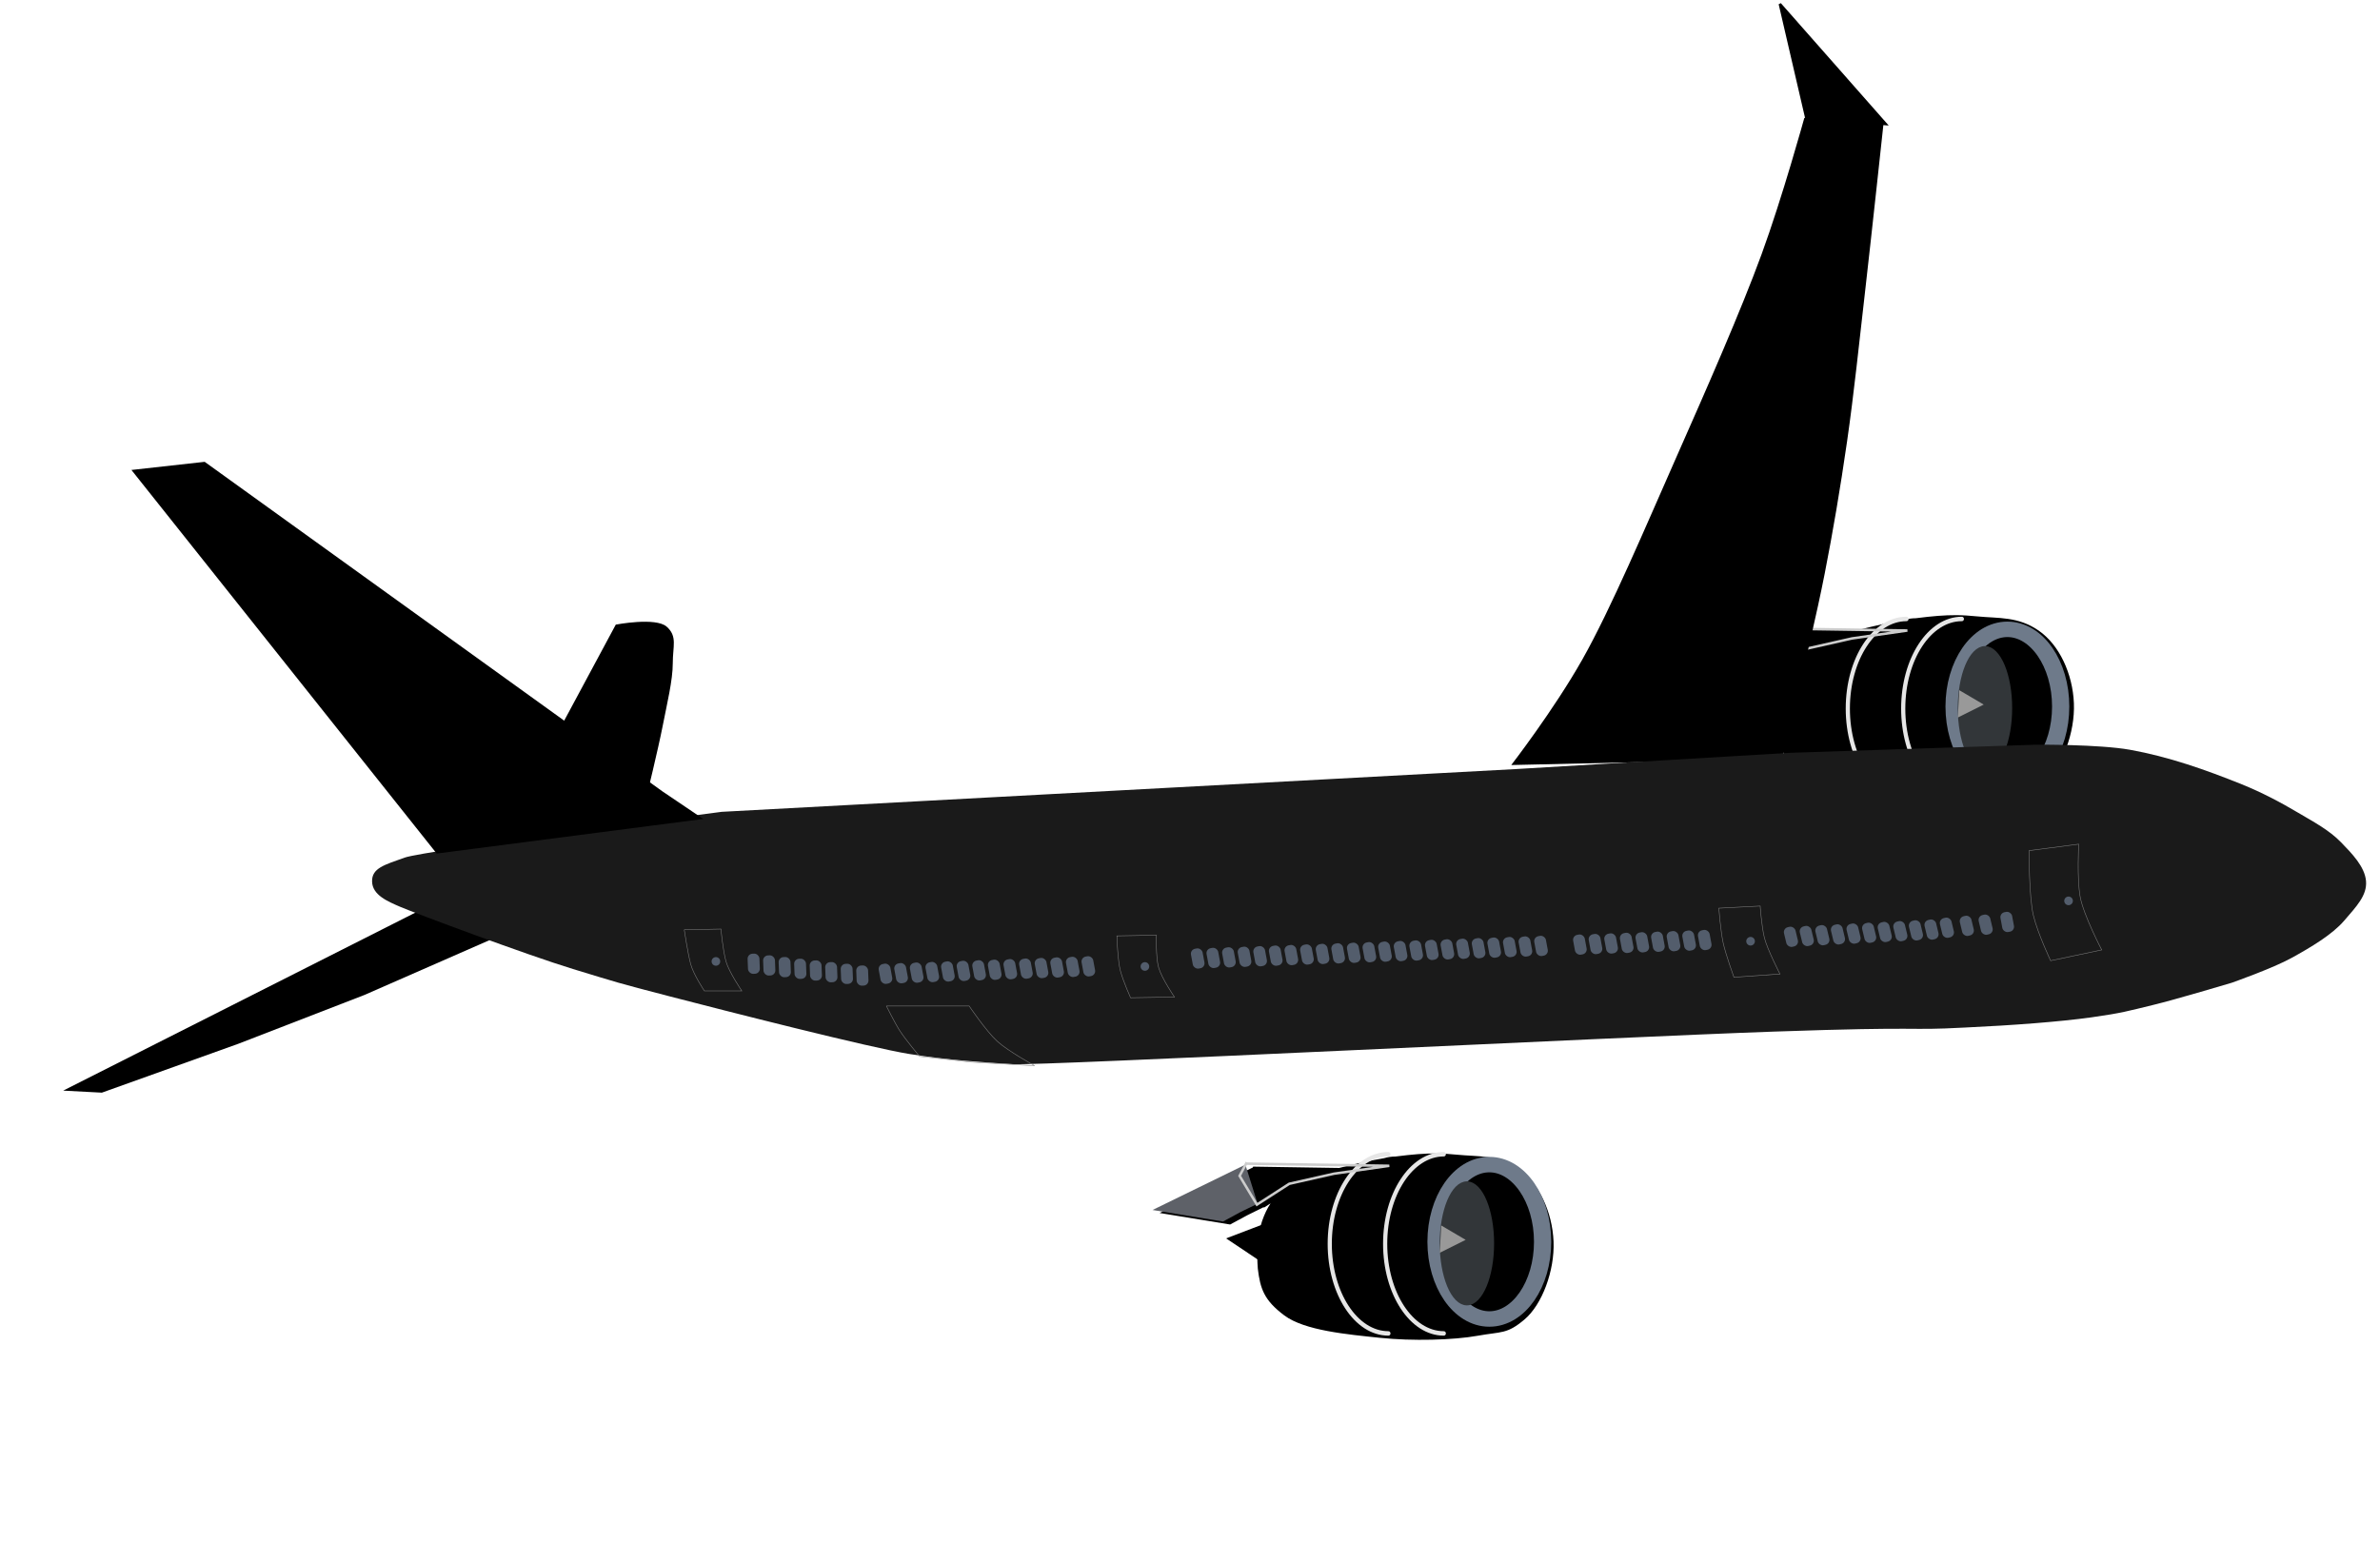 <?xml version="1.0" encoding="UTF-8" standalone="no"?>
<!-- Created with Inkscape (http://www.inkscape.org/) -->

<svg
   xmlns:dc="http://purl.org/dc/elements/1.1/"
   xmlns:cc="http://creativecommons.org/ns#"
   xmlns:rdf="http://www.w3.org/1999/02/22-rdf-syntax-ns#"
   xmlns:svg="http://www.w3.org/2000/svg"
   xmlns="http://www.w3.org/2000/svg"
   xmlns:xlink="http://www.w3.org/1999/xlink"
   xmlns:sodipodi="http://sodipodi.sourceforge.net/DTD/sodipodi-0.dtd"
   xmlns:inkscape="http://www.inkscape.org/namespaces/inkscape"
   width="943.1"
   height="619.354"
   id="svg2"
   version="1.1"
   inkscape:version="0.47pre3 r22311"
   sodipodi:docname="plane.svg">
  <defs
     id="defs4">
    <linearGradient
       inkscape:collect="always"
       id="linearGradient4361">
      <stop
         style="stop-color: rgb(50, 54, 57); stop-opacity: 1;"
         offset="0"
         id="stop4363" />
      <stop
         style="stop-color: rgb(50, 54, 57); stop-opacity: 0;"
         offset="1"
         id="stop4365" />
    </linearGradient>
    <linearGradient
       inkscape:collect="always"
       id="linearGradient4263">
      <stop
         style="stop-color: rgb(142, 149, 157); stop-opacity: 1;"
         offset="0"
         id="stop4265" />
      <stop
         style="stop-color: rgb(142, 149, 157); stop-opacity: 0;"
         offset="1"
         id="stop4267" />
    </linearGradient>
    <linearGradient
       inkscape:collect="always"
       id="linearGradient4219">
      <stop
         style="stop-color: rgb(26, 26, 26); stop-opacity: 1;"
         offset="0"
         id="stop4221" />
      <stop
         style="stop-color: rgb(26, 26, 26); stop-opacity: 0;"
         offset="1"
         id="stop4223" />
    </linearGradient>
    <linearGradient
       inkscape:collect="always"
       id="linearGradient4187">
      <stop
         style="stop-color: rgb(99, 116, 124); stop-opacity: 1;"
         offset="0"
         id="stop4189" />
      <stop
         style="stop-color: rgb(99, 116, 124); stop-opacity: 0;"
         offset="1"
         id="stop4191" />
    </linearGradient>
    <linearGradient
       id="linearGradient4175">
      <stop
         style="stop-color: rgb(211, 211, 211); stop-opacity: 1;"
         offset="0"
         id="stop4177" />
      <stop
         id="stop4183"
         offset="0.284"
         style="stop-color: rgb(240, 241, 243); stop-opacity: 1;" />
      <stop
         style="stop-color: rgb(248, 248, 249); stop-opacity: 1;"
         offset="0.596"
         id="stop4185" />
      <stop
         style="stop-color: rgb(193, 196, 205); stop-opacity: 1;"
         offset="1"
         id="stop4179" />
    </linearGradient>
    <linearGradient
       inkscape:collect="always"
       xlink:href="#linearGradient4175"
       id="linearGradient4181"
       x1="190.021"
       y1="525.36"
       x2="186.829"
       y2="417.988"
       gradientUnits="userSpaceOnUse"
       spreadMethod="pad"
       gradientTransform="translate(-4.562, 825.718)" />
    <linearGradient
       inkscape:collect="always"
       xlink:href="#linearGradient4175"
       id="linearGradient4233"
       x1="47.081"
       y1="591.475"
       x2="28.726"
       y2="549.54"
       gradientUnits="userSpaceOnUse"
       gradientTransform="translate(-4.562, 825.718)" />
    <linearGradient
       inkscape:collect="always"
       xlink:href="#linearGradient4175"
       id="linearGradient4241"
       x1="306.758"
       y1="305.185"
       x2="210.984"
       y2="251.959"
       gradientUnits="userSpaceOnUse"
       gradientTransform="translate(-4.562, 825.718)" />
    <linearGradient
       inkscape:collect="always"
       xlink:href="#linearGradient4187"
       id="linearGradient4243"
       gradientUnits="userSpaceOnUse"
       x1="453.451"
       y1="447.831"
       x2="498.887"
       y2="447.831" />
    <linearGradient
       inkscape:collect="always"
       xlink:href="#linearGradient4219"
       id="linearGradient4245"
       gradientUnits="userSpaceOnUse"
       x1="453.451"
       y1="447.831"
       x2="498.887"
       y2="447.831" />
    <linearGradient
       inkscape:collect="always"
       xlink:href="#linearGradient4187"
       id="linearGradient4247"
       gradientUnits="userSpaceOnUse"
       x1="453.451"
       y1="447.831"
       x2="498.887"
       y2="447.831" />
    <linearGradient
       inkscape:collect="always"
       xlink:href="#linearGradient4219"
       id="linearGradient4249"
       gradientUnits="userSpaceOnUse"
       x1="453.451"
       y1="447.831"
       x2="498.887"
       y2="447.831" />
    <linearGradient
       inkscape:collect="always"
       xlink:href="#linearGradient4187"
       id="linearGradient4251"
       gradientUnits="userSpaceOnUse"
       x1="453.451"
       y1="447.831"
       x2="498.887"
       y2="447.831" />
    <linearGradient
       inkscape:collect="always"
       xlink:href="#linearGradient4219"
       id="linearGradient4253"
       gradientUnits="userSpaceOnUse"
       x1="453.451"
       y1="447.831"
       x2="498.887"
       y2="447.831" />
    <linearGradient
       inkscape:collect="always"
       xlink:href="#linearGradient4263"
       id="linearGradient4269"
       x1="88.18"
       y1="1393"
       x2="68.572"
       y2="1321.239"
       gradientUnits="userSpaceOnUse" />
    <linearGradient
       inkscape:collect="always"
       xlink:href="#linearGradient4263"
       id="linearGradient4277"
       x1="293.019"
       y1="1146.226"
       x2="257.535"
       y2="1134.129"
       gradientUnits="userSpaceOnUse" />
    <linearGradient
       inkscape:collect="always"
       xlink:href="#linearGradient4175"
       id="linearGradient4285"
       x1="-366.352"
       y1="1201.871"
       x2="-116.159"
       y2="1201.871"
       gradientUnits="userSpaceOnUse" />
    <linearGradient
       inkscape:collect="always"
       xlink:href="#linearGradient4175"
       id="linearGradient4293"
       x1="-394.578"
       y1="1335.742"
       x2="-193.578"
       y2="1335.742"
       gradientUnits="userSpaceOnUse" />
    <linearGradient
       inkscape:collect="always"
       xlink:href="#linearGradient4175"
       id="linearGradient4301"
       x1="-203.449"
       y1="1222.032"
       x2="-150.836"
       y2="1222.032"
       gradientUnits="userSpaceOnUse" />
    <filter
       inkscape:collect="always"
       id="filter4329"
       color-interpolation-filters="sRGB">
      <feGaussianBlur
         inkscape:collect="always"
         stdDeviation="2.292"
         id="feGaussianBlur4331" />
    </filter>
    <linearGradient
       inkscape:collect="always"
       xlink:href="#linearGradient4263"
       id="linearGradient4339"
       x1="-184.901"
       y1="1222.435"
       x2="-158.901"
       y2="1222.435"
       gradientUnits="userSpaceOnUse" />
    <linearGradient
       inkscape:collect="always"
       xlink:href="#linearGradient4263"
       id="linearGradient4349"
       x1="-356.975"
       y1="1329.502"
       x2="-224.107"
       y2="1329.502"
       gradientUnits="userSpaceOnUse" />
    <linearGradient
       inkscape:collect="always"
       xlink:href="#linearGradient4361"
       id="linearGradient4367"
       x1="167.51"
       y1="611.527"
       x2="214.555"
       y2="611.527"
       gradientUnits="userSpaceOnUse" />
    <linearGradient
       inkscape:collect="always"
       xlink:href="#linearGradient4175"
       id="linearGradient4375"
       x1="77.924"
       y1="1433.072"
       x2="196.198"
       y2="1433.072"
       gradientUnits="userSpaceOnUse" />
    <linearGradient
       inkscape:collect="always"
       xlink:href="#linearGradient4175"
       id="linearGradient4405"
       x1="74.092"
       y1="1409.502"
       x2="133.397"
       y2="1409.502"
       gradientUnits="userSpaceOnUse" />
    <linearGradient
       inkscape:collect="always"
       xlink:href="#linearGradient4175"
       id="linearGradient4442"
       gradientUnits="userSpaceOnUse"
       gradientTransform="translate(320.479, -279.421)"
       x1="77.924"
       y1="1433.072"
       x2="196.198"
       y2="1433.072" />
    <linearGradient
       inkscape:collect="always"
       xlink:href="#linearGradient4361"
       id="linearGradient4444"
       gradientUnits="userSpaceOnUse"
       x1="167.51"
       y1="611.527"
       x2="214.555"
       y2="611.527" />
    <linearGradient
       inkscape:collect="always"
       xlink:href="#linearGradient4175"
       id="linearGradient4446"
       gradientUnits="userSpaceOnUse"
       gradientTransform="translate(320.479, -279.421)"
       x1="74.092"
       y1="1409.502"
       x2="133.397"
       y2="1409.502" />
    <filter
       inkscape:collect="always"
       id="filter4476"
       color-interpolation-filters="sRGB">
      <feGaussianBlur
         inkscape:collect="always"
         stdDeviation="2.024"
         id="feGaussianBlur4478" />
    </filter>
    <filter
       inkscape:collect="always"
       id="filter4520"
       color-interpolation-filters="sRGB">
      <feGaussianBlur
         inkscape:collect="always"
         stdDeviation="1.004"
         id="feGaussianBlur4522" />
    </filter>
    <filter
       inkscape:collect="always"
       id="filter4526"
       color-interpolation-filters="sRGB">
      <feGaussianBlur
         inkscape:collect="always"
         stdDeviation="0.609"
         id="feGaussianBlur4528" />
    </filter>
    <filter
       inkscape:collect="always"
       id="filter4530"
       color-interpolation-filters="sRGB">
      <feGaussianBlur
         inkscape:collect="always"
         stdDeviation="0.448"
         id="feGaussianBlur4532" />
    </filter>
    <linearGradient
       inkscape:collect="always"
       xlink:href="#linearGradient4175"
       id="linearGradient4542"
       x1="291.444"
       y1="947.435"
       x2="311.125"
       y2="987.355"
       gradientUnits="userSpaceOnUse" />
    <linearGradient
       inkscape:collect="always"
       xlink:href="#linearGradient4175"
       id="linearGradient4552"
       x1="-414.443"
       y1="1548.415"
       x2="-355.136"
       y2="1556.113"
       gradientUnits="userSpaceOnUse" />
    <filter
       inkscape:collect="always"
       id="filter4601"
       color-interpolation-filters="sRGB">
      <feGaussianBlur
         inkscape:collect="always"
         stdDeviation="1.15"
         id="feGaussianBlur4603" />
    </filter>
    <filter
       inkscape:collect="always"
       id="filter4611"
       color-interpolation-filters="sRGB">
      <feGaussianBlur
         inkscape:collect="always"
         stdDeviation="1.29"
         id="feGaussianBlur4613" />
    </filter>
    <filter
       inkscape:collect="always"
       id="filter4617"
       color-interpolation-filters="sRGB">
      <feGaussianBlur
         inkscape:collect="always"
         stdDeviation="2.032"
         id="feGaussianBlur4619" />
    </filter>
    <linearGradient
       inkscape:collect="always"
       xlink:href="#linearGradient4187"
       id="linearGradient5022"
       gradientUnits="userSpaceOnUse"
       x1="453.451"
       y1="447.831"
       x2="498.887"
       y2="447.831" />
    <linearGradient
       inkscape:collect="always"
       xlink:href="#linearGradient4219"
       id="linearGradient5024"
       gradientUnits="userSpaceOnUse"
       x1="453.451"
       y1="447.831"
       x2="498.887"
       y2="447.831" />
  </defs>
  <sodipodi:namedview
     id="base"
     pagecolor="#ffffff"
     bordercolor="#666666"
     borderopacity="1.0"
     inkscape:pageopacity="0.0"
     inkscape:pageshadow="2"
     inkscape:zoom="0.31"
     inkscape:cx="293.86376"
     inkscape:cy="193.40882"
     inkscape:document-units="px"
     inkscape:current-layer="layer1"
     showgrid="false"
     inkscape:window-width="1280"
     inkscape:window-height="688"
     inkscape:window-x="0"
     inkscape:window-y="0"
     inkscape:window-maximized="0"
     inkscape:snap-global="false"
     showguides="true"
     inkscape:guide-bbox="true" />
  <g
     inkscape:label="Layer 1"
     inkscape:groupmode="layer"
     id="layer1"
     style="display: inline;"
     transform="translate(68.736, -162.797)">
    <g
       id="g4897"
       transform="translate(348.387, -777.419)"
       inkscape:export-filename="E:\Documents and Settings\Sagar\Plane.png"
       inkscape:export-xdpi="90"
       inkscape:export-ydpi="90">
      <path
         style="fill: rgb(0, 0, 0); fill-opacity: 1; stroke: none; filter: url(#filter4611);"
         d="m -245.304,1298.242 -146.774,74.194 15.323,0.806 54.032,-19.355 50,-19.355 58.871,-25.806 c 0,0 6.431,-2.251 2.419,-8.065 -4.011,-5.813 -33.871,-2.419 -33.871,-2.419 z"
         id="path4605"
         sodipodi:nodetypes="cccccczc" />
      <path
         id="path3359"
         d="m 298.664,986.951 -10.484,-45.161 41.935,47.581 -31.452,-2.419 z"
         style="fill: rgb(0, 0, 0); stroke: rgb(0, 0, 0); stroke-width: 1px; stroke-linecap: butt; stroke-linejoin: miter; stroke-opacity: 1; filter: url(#filter4530);" />
      <path
         style="fill: rgb(0, 0, 0); fill-opacity: 1; stroke: none; filter: url(#filter4526);"
         d="m -161.014,1256.306 c 0,0 4.723,-19.346 6.452,-28.226 1.729,-8.879 4.05,-18.327 4.032,-25 -0.018,-6.673 1.942,-10.669 -2.419,-14.516 -4.361,-3.847 -20.161,-0.806 -20.161,-0.806 l -29.032,54.032 41.129,14.516 z"
         id="path4524"
         sodipodi:nodetypes="czzzccc" />
      <path
         id="path4482"
         d="m 357.994,1184.008 c -4.473,-0.022 -9.146,0.354 -15.969,1.219 -1.536,0 -3.047,0.222 -4.5,0.656 -5.271,0.88 -11.695,2.302 -17.781,3.875 l -34.094,-0.531 -2.562,4.875 6.844,11.375 2.625,-1.688 c -1.386,2.069 -2.441,4.353 -3.344,6.938 -0.478,1.37 -0.84,2.78 -1.125,4.187 l -10.344,3.938 9.531,6.375 c 0.034,1.505 0.11,3.001 0.219,4.437 0.961,7.961 2.467,12.511 10.5,18.531 8.033,6.02 25.036,7.525 37.906,8.875 12.87,1.35 29.146,0.907 38.719,-0.812 9.573,-1.72 11.567,-0.567 18.531,-6.438 6.965,-5.87 12.015,-19.297 11.531,-30.938 -0.484,-11.641 -5.754,-23.079 -13.938,-28.75 -8.183,-5.671 -15.95,-4.808 -24.219,-5.625 -3.101,-0.306 -5.779,-0.486 -8.531,-0.5 z"
         style="fill: rgb(0, 0, 0); stroke: none; filter: url(#filter4520);" />
      <g
         transform="translate(-115.19, 67.289)"
         id="g4431">
        <path
           sodipodi:nodetypes="cccc"
           id="path4407"
           d="m 403.436,1146.148 -14.228,5.426 16.376,10.944 -2.149,-16.37 z"
           style="fill: rgb(0, 0, 0); stroke: none;" />
        <path
           sodipodi:nodetypes="czzzzzzzzzsc"
           id="path4409"
           d="m 398.982,1162.369 c 0.961,7.961 2.45,12.528 10.484,18.548 8.033,6.02 25.033,7.521 37.903,8.871 12.87,1.35 29.137,0.913 38.71,-0.806 9.573,-1.72 11.584,-0.581 18.548,-6.452 6.965,-5.87 12.002,-19.289 11.518,-30.93 -0.484,-11.641 -5.754,-23.076 -13.937,-28.747 -8.183,-5.671 -15.924,-4.828 -24.194,-5.645 -8.269,-0.817 -13.62,-0.652 -25,0.806 -11.38,1.458 -32.843,6.717 -39.891,10.533 -7.048,3.816 -10.192,8.461 -12.44,14.899 -2.166,6.204 -2.155,12.938 -1.702,18.923 z"
           style="fill: url(#linearGradient4442) rgb(0, 0, 0); fill-opacity: 1; stroke: none;" />
        <path
           transform="matrix(1.043, 0, 0, 0.934, 294.274, 581.762)"
           d="m 211.277,611.527 c 0,18.09 -9.063,32.755 -20.244,32.755 -11.18,0 -20.244,-14.665 -20.244,-32.755 0,-18.09 9.063,-32.755 20.244,-32.755 11.18,0 20.244,14.665 20.244,32.755 z"
           sodipodi:ry="32.755127"
           sodipodi:rx="20.243782"
           sodipodi:cy="611.52686"
           sodipodi:cx="191.03288"
           id="path4411"
           style="fill: none; stroke: rgb(110, 122, 138); stroke-width: 6.558; stroke-miterlimit: 4; stroke-opacity: 1; stroke-dasharray: none;"
           sodipodi:type="arc" />
        <path
           sodipodi:open="true"
           sodipodi:end="4.712389"
           sodipodi:start="1.5707963"
           transform="matrix(1, 0, 0, 1.069, 303.404, 503.478)"
           d="m 150.118,641.499 c -12.834,10e-6 -23.238,-14.872 -23.238,-33.217 0,-18.345 10.404,-33.217 23.238,-33.217 0,0 0,0 0,0"
           sodipodi:ry="33.216911"
           sodipodi:rx="23.237581"
           sodipodi:cy="608.28204"
           sodipodi:cx="150.11763"
           id="path4413"
           style="fill: none; stroke: rgb(230, 230, 230); stroke-width: 1.654; stroke-linecap: round; stroke-linejoin: round; stroke-miterlimit: 4; stroke-opacity: 1; stroke-dasharray: none;"
           sodipodi:type="arc" />
        <path
           sodipodi:type="arc"
           style="fill: rgb(50, 54, 57); fill-opacity: 1; stroke: rgb(50, 54, 57); stroke-width: 6.558; stroke-miterlimit: 4; stroke-opacity: 1; stroke-dasharray: none;"
           id="path4415"
           sodipodi:cx="191.03288"
           sodipodi:cy="611.52686"
           sodipodi:rx="20.243782"
           sodipodi:ry="32.755127"
           d="m 211.277,611.527 c 0,18.09 -9.063,32.755 -20.244,32.755 -11.18,0 -20.244,-14.665 -20.244,-32.755 0,-18.09 9.063,-32.755 20.244,-32.755 11.18,0 20.244,14.665 20.244,32.755 z"
           transform="matrix(0.458, 0, 0, 0.682, 397.143, 736.491)" />
        <path
           sodipodi:type="arc"
           style="fill: none; stroke: rgb(230, 230, 230); stroke-width: 1.654; stroke-linecap: round; stroke-linejoin: round; stroke-miterlimit: 4; stroke-opacity: 1; stroke-dasharray: none;"
           id="path4417"
           sodipodi:cx="150.11763"
           sodipodi:cy="608.28204"
           sodipodi:rx="23.237581"
           sodipodi:ry="33.216911"
           d="m 150.118,641.499 c -12.834,10e-6 -23.238,-14.872 -23.238,-33.217 0,-18.345 10.404,-33.217 23.238,-33.217 0,0 0,0 0,0"
           transform="matrix(1, 0, 0, 1.069, 325.359, 503.478)"
           sodipodi:start="1.5707963"
           sodipodi:end="4.712389"
           sodipodi:open="true" />
        <path
           transform="matrix(-0.903, 0, 0, 0.877, 665.755, 616.489)"
           d="m 211.277,611.527 c 0,18.09 -9.063,32.755 -20.244,32.755 -11.18,0 -20.244,-14.665 -20.244,-32.755 0,-18.09 9.063,-32.755 20.244,-32.755 11.18,0 20.244,14.665 20.244,32.755 z"
           sodipodi:ry="32.755127"
           sodipodi:rx="20.243782"
           sodipodi:cy="611.52686"
           sodipodi:cx="191.03288"
           id="path4419"
           style="fill: url(#linearGradient4444) rgb(0, 0, 0); fill-opacity: 1; stroke: none;"
           sodipodi:type="arc" />
        <path
           id="path4421"
           d="m 474.446,1146.453 9.694,5.702 -10.264,5.132 0.57,-10.835 z"
           style="fill: rgb(153, 153, 153); stroke: none;" />
        <path
           id="path4423"
           d="m 397.137,1121.955 56.74,0.855 -21.955,3.136 -17.678,3.992 -12.831,8.269 -6.843,-11.405 2.566,-4.847 z"
           style="fill: url(#linearGradient4446) rgb(0, 0, 0); fill-opacity: 1; stroke: rgb(204, 204, 204);" />
      </g>
      <path
         style="fill: rgb(0, 0, 0); fill-opacity: 1; stroke: none; filter: url(#filter4476);"
         d="m 181.728,1243.403 c 0,0 16.876,-21.819 28.226,-41.935 11.35,-20.116 25.268,-53.086 37.097,-79.839 11.828,-26.753 25.621,-58.091 33.871,-80.645 8.25,-22.554 16.935,-54.032 16.935,-54.032 l 16.935,-0.806 14.516,2.419 c 0,0 -4.834,45.027 -7.258,66.129 -2.424,21.102 -4.538,41.666 -7.258,60.484 -2.72,18.818 -5.621,35.886 -8.871,52.419 -3.25,16.534 -7.632,34.549 -10.484,46.774 -2.852,12.225 -6.452,26.613 -6.452,26.613 l -107.258,2.419 z"
         id="path4474"
         sodipodi:nodetypes="czzzccczzzzcc" />
      <path
         style="fill: rgb(26, 26, 26); fill-opacity: 1; stroke: none; filter: url(#filter4329);"
         d="m -131.175,1261.951 314.516,-16.936 108.871,-6.452 97.581,-3.226 c 0,0 24.906,-0.165 37.097,2.016 15.233,2.725 30.004,7.919 44.355,13.71 7.748,3.126 15.195,7.025 22.379,11.29 5.899,3.502 12.162,6.767 16.935,11.694 4.229,4.364 9.382,9.585 9.879,15.322 0.497,5.737 -3.932,10.197 -8.669,15.726 -4.738,5.529 -13.253,10.569 -20.766,14.718 -7.513,4.149 -23.79,9.879 -23.79,9.879 0,0 -22.158,6.635 -31.452,8.871 -9.293,2.236 -11.841,3.111 -24.194,4.839 -12.352,1.727 -30.907,3.144 -50,4.032 -25.26,1.333 -12.88,-0.57 -75.806,1.613 -62.926,2.183 -290.722,13.589 -301.613,12.903 -10.891,-0.686 -25.316,-1.537 -40.927,-4.032 -15.611,-2.496 -72.73,-17.064 -94.758,-22.782 -22.028,-5.718 -20.324,-5.357 -38.508,-10.887 -18.184,-5.53 -63.177,-22.372 -68.347,-24.597 -5.17,-2.225 -11.15,-4.711 -11.29,-10.081 -0.141,-5.37 4.977,-6.618 12.903,-9.476 7.927,-2.858 125.605,-18.145 125.605,-18.145 z"
         id="path4303"
         sodipodi:nodetypes="ccccaaaazzzczzczzzzzzzzc" />
      <path
         sodipodi:nodetypes="ccccaaaazzzczzczzzzzzzzc"
         id="path3345"
         d="m -131.175,1261.951 314.516,-16.936 108.871,-6.452 97.581,-3.226 c 0,0 24.906,-0.165 37.097,2.016 15.233,2.725 30.004,7.919 44.355,13.71 7.748,3.126 15.195,7.025 22.379,11.29 5.899,3.502 12.162,6.767 16.935,11.694 4.229,4.364 9.382,9.585 9.879,15.322 0.497,5.737 -3.932,10.197 -8.669,15.726 -4.738,5.529 -13.253,10.569 -20.766,14.718 -7.513,4.149 -23.79,9.879 -23.79,9.879 0,0 -22.158,6.635 -31.452,8.871 -9.293,2.236 -11.841,3.111 -24.194,4.839 -12.352,1.727 -30.907,3.144 -50,4.032 -25.26,1.333 -12.88,-0.57 -75.806,1.613 -62.926,2.183 -290.722,13.589 -301.613,12.903 -10.891,-0.686 -25.316,-1.537 -40.927,-4.032 -15.611,-2.496 -72.73,-17.064 -94.758,-22.782 -22.028,-5.718 -20.324,-5.357 -38.508,-10.887 -18.184,-5.53 -63.177,-22.372 -68.347,-24.597 -5.17,-2.225 -11.15,-4.711 -11.29,-10.081 -0.141,-5.37 4.977,-6.618 12.903,-9.476 7.927,-2.858 125.605,-18.145 125.605,-18.145 z"
         style="fill: url(#linearGradient4181) rgb(0, 0, 0); fill-opacity: 1; stroke: none;" />
      <path
         sodipodi:nodetypes="czzzccczzzzcc"
         id="path3347"
         d="m 181.728,1243.403 c 0,0 16.876,-21.819 28.226,-41.935 11.35,-20.116 25.268,-53.086 37.097,-79.839 11.828,-26.753 25.621,-58.091 33.871,-80.645 8.25,-22.554 16.935,-54.032 16.935,-54.032 l -8.468,-43.548 39.919,45.161 c 0,0 -4.834,45.027 -7.258,66.129 -2.424,21.102 -4.538,41.666 -7.258,60.484 -2.72,18.818 -5.621,35.886 -8.871,52.419 -3.25,16.534 -7.632,34.549 -10.484,46.774 -2.852,12.225 -6.452,26.613 -6.452,26.613 l -107.258,2.419 z"
         style="fill: url(#linearGradient4241) rgb(0, 0, 0); fill-opacity: 1; stroke: none;" />
      <path
         sodipodi:nodetypes="cccczcc"
         id="path3349"
         d="m 205.115,1241.79 c 25.187,-34.365 42.42,-71.343 58.871,-110.484 13.396,-34.974 30.582,-86.752 38.71,-131.452 l 16.935,-7.258 c -6.651,54.264 -9.987,99.719 -21.244,146.464 -11.387,47.284 -22.954,74.541 -31.175,104.343 l -62.097,-1.613 z"
         style="fill: url(#linearGradient4277) rgb(0, 0, 0); fill-opacity: 1; stroke: none;" />
      <path
         sodipodi:nodetypes="cccccczc"
         id="path3363"
         d="m -247.304,1298.242 -146.774,74.194 15.323,0.806 54.032,-19.355 50,-19.355 58.871,-25.806 c 0,0 6.431,-2.251 2.419,-8.065 -4.011,-5.813 -33.871,-2.419 -33.871,-2.419 z"
         style="fill: url(#linearGradient4293) rgb(0, 0, 0); fill-opacity: 1; stroke: none;" />
      <path
         sodipodi:nodetypes="czzzccc"
         id="path3365"
         d="m -161.82,1256.306 c 0,0 4.723,-19.346 6.452,-28.226 1.729,-8.879 4.05,-18.327 4.032,-25 -0.018,-6.673 1.942,-10.669 -2.419,-14.516 -4.361,-3.847 -20.161,-0.806 -20.161,-0.806 l -29.032,54.032 41.129,14.516 z"
         style="fill: url(#linearGradient4301) rgb(0, 0, 0); fill-opacity: 1; stroke: none;" />
      <path
         sodipodi:nodetypes="cccccc"
         style="fill: rgb(0, 0, 0); fill-opacity: 1; stroke: none; filter: url(#filter4617);"
         d="m -138.433,1264.774 -16.129,-10.887 -181.452,-130.645 -29.032,3.226 120.968,152.016 105.645,-13.71 z"
         id="path4615" />
      <path
         id="path3367"
         d="m -159.401,1199.855 -7.258,0 -17.742,42.742 10.484,2.419 14.516,-45.161 z"
         style="fill: url(#linearGradient4339) rgb(0, 0, 0); fill-opacity: 1; stroke: none;" />
      <path
         sodipodi:nodetypes="cccccc"
         id="path3369"
         d="m -116.659,1266.79 -38.71,-12.903 -181.452,-130.645 -29.032,3.226 120.161,154.032 129.032,-13.71 z"
         style="fill: url(#linearGradient4285) rgb(0, 0, 0); fill-opacity: 1; stroke: none;" />
      <g
         transform="translate(-4.562, 825.718)"
         style="fill: url(#linearGradient5022) rgb(0, 0, 0); fill-opacity: 1; stroke: url(#linearGradient5024) rgb(0, 0, 0);"
         id="g3386">
        <path
           style="fill: url(#linearGradient4243) rgb(0, 0, 0); fill-opacity: 1; stroke: url(#linearGradient4245) rgb(0, 0, 0); stroke-width: 1px; stroke-linecap: butt; stroke-linejoin: miter; stroke-opacity: 1;"
           d="m 498.387,437.443 -9.274,-5.242 -3.226,6.855 -14.919,7.661 -13.71,4.839 c 0,0 -4.648,7.801 -2.923,10.282 1.724,2.481 4.977,1.512 9.375,1.008 4.398,-0.504 14.516,-6.452 14.516,-6.452 l 16.935,-8.468 3.226,-10.484 z"
           id="path3379"
           sodipodi:nodetypes="ccccczzccc" />
        <path
           style="fill: url(#linearGradient4247) rgb(0, 0, 0); fill-opacity: 1; stroke: url(#linearGradient4249) rgb(0, 0, 0); stroke-width: 1px; stroke-linecap: butt; stroke-linejoin: miter; stroke-opacity: 1;"
           d="m 469.254,447.221 9.274,9.375"
           id="path3381" />
        <path
           style="fill: url(#linearGradient4251) rgb(0, 0, 0); fill-opacity: 1; stroke: url(#linearGradient4253) rgb(0, 0, 0); stroke-width: 1px; stroke-linecap: butt; stroke-linejoin: miter; stroke-opacity: 1;"
           d="m 485.585,439.459 9.98,8.165"
           id="path3383" />
      </g>
      <path
         id="path4341"
         d="m -237.793,1299.279 13.686,2.281 -132.868,58.165 119.182,-60.446 z"
         style="fill: url(#linearGradient4349) rgb(0, 0, 0); fill-opacity: 1; stroke: none;" />
      <path
         id="path4556"
         d="m 151.799,1397.338 c -4.472,-0.022 -9.148,0.355 -15.969,1.219 -1.536,0 -3.047,0.222 -4.5,0.656 -5.273,0.88 -11.692,2.301 -17.781,3.875 l -34.094,-0.531 -0.25,0.5 -0.031,-0.094 -36.781,17.969 27.938,4.562 6.844,-3.688 6.438,-3.188 0.125,0.188 2.625,-1.688 c -1.386,2.069 -2.441,4.353 -3.344,6.938 -0.478,1.37 -0.84,2.78 -1.125,4.188 l -10.344,3.938 9.531,6.375 c 0.034,1.505 0.11,3.001 0.219,4.438 0.961,7.961 2.467,12.511 10.5,18.531 8.033,6.02 25.036,7.525 37.906,8.875 12.87,1.35 29.115,0.907 38.688,-0.813 9.573,-1.72 11.598,-0.567 18.562,-6.437 6.965,-5.87 12.015,-19.297 11.531,-30.938 -0.484,-11.641 -5.754,-23.079 -13.938,-28.75 -8.183,-5.671 -15.95,-4.808 -24.219,-5.625 -3.101,-0.306 -5.779,-0.486 -8.531,-0.5 z"
         style="fill: rgb(0, 0, 0); stroke: none; filter: url(#filter4601);" />
      <path
         sodipodi:nodetypes="ccccccccccczzzcccccc"
         id="path3355"
         d="m -359.401,1553.887 -57.722,-5.828 73.851,11.473 135.484,-41.935 116.129,-44.355 92.742,-36.29 75.806,-34.677 47.581,-17.742 45.968,-16.935 50,-14.516 23.387,-5.645 c 0,0 -13.807,-9.305 -26.613,-12.903 -12.806,-3.599 -29.318,-5.883 -50,-4.839 -20.682,1.044 -58.104,7.978 -72.581,14.516 -14.477,6.539 -16.935,12.903 -16.935,12.903 l -171.774,85.484 -64.516,31.452 -59.677,25.806 -75.806,29.839 -65.323,24.194 z"
         style="fill: url(#linearGradient4233) rgb(0, 0, 0); fill-opacity: 1; stroke: none;" />
      <g
         id="g4462">
        <path
           style="fill: rgb(0, 0, 0); stroke: none;"
           d="m 82.957,1425.569 -14.228,5.426 16.376,10.944 -2.149,-16.37 z"
           id="path4379"
           sodipodi:nodetypes="cccc" />
        <path
           style="fill: url(#linearGradient4375) rgb(0, 0, 0); fill-opacity: 1; stroke: none;"
           d="m 78.503,1441.79 c 0.961,7.961 2.45,12.528 10.484,18.548 8.033,6.02 25.033,7.521 37.903,8.871 12.87,1.35 29.137,0.913 38.71,-0.806 9.573,-1.72 11.584,-0.581 18.548,-6.452 6.965,-5.87 12.002,-19.289 11.518,-30.93 -0.484,-11.641 -5.754,-23.076 -13.937,-28.747 -8.183,-5.671 -15.924,-4.828 -24.194,-5.645 -8.269,-0.817 -13.62,-0.652 -25,0.806 -11.38,1.458 -32.843,6.717 -39.891,10.533 -7.048,3.816 -10.192,8.461 -12.44,14.899 -2.166,6.204 -2.155,12.938 -1.702,18.923 z"
           id="path3373"
           sodipodi:nodetypes="czzzzzzzzzsc" />
        <path
           sodipodi:type="arc"
           style="fill: none; stroke: rgb(110, 122, 138); stroke-width: 6.558; stroke-miterlimit: 4; stroke-opacity: 1; stroke-dasharray: none;"
           id="path4351"
           sodipodi:cx="191.03288"
           sodipodi:cy="611.52686"
           sodipodi:rx="20.243782"
           sodipodi:ry="32.755127"
           d="m 211.277,611.527 c 0,18.09 -9.063,32.755 -20.244,32.755 -11.18,0 -20.244,-14.665 -20.244,-32.755 0,-18.09 9.063,-32.755 20.244,-32.755 11.18,0 20.244,14.665 20.244,32.755 z"
           transform="matrix(1.043, 0, 0, 0.934, -26.205, 861.183)" />
        <path
           sodipodi:type="arc"
           style="fill: none; stroke: rgb(230, 230, 230); stroke-width: 1.654; stroke-linecap: round; stroke-linejoin: round; stroke-miterlimit: 4; stroke-opacity: 1; stroke-dasharray: none;"
           id="path4353"
           sodipodi:cx="150.11763"
           sodipodi:cy="608.28204"
           sodipodi:rx="23.237581"
           sodipodi:ry="33.216911"
           d="m 150.118,641.499 c -12.834,10e-6 -23.238,-14.872 -23.238,-33.217 0,-18.345 10.404,-33.217 23.238,-33.217 0,0 0,0 0,0"
           transform="matrix(1, 0, 0, 1.069, -17.075, 782.9)"
           sodipodi:start="1.5707963"
           sodipodi:end="4.712389"
           sodipodi:open="true" />
        <path
           transform="matrix(0.458, 0, 0, 0.682, 76.664, 1015.91)"
           d="m 211.277,611.527 c 0,18.09 -9.063,32.755 -20.244,32.755 -11.18,0 -20.244,-14.665 -20.244,-32.755 0,-18.09 9.063,-32.755 20.244,-32.755 11.18,0 20.244,14.665 20.244,32.755 z"
           sodipodi:ry="32.755127"
           sodipodi:rx="20.243782"
           sodipodi:cy="611.52686"
           sodipodi:cx="191.03288"
           id="path4357"
           style="fill: rgb(50, 54, 57); fill-opacity: 1; stroke: rgb(50, 54, 57); stroke-width: 6.558; stroke-miterlimit: 4; stroke-opacity: 1; stroke-dasharray: none;"
           sodipodi:type="arc" />
        <path
           sodipodi:open="true"
           sodipodi:end="4.712389"
           sodipodi:start="1.5707963"
           transform="matrix(1, 0, 0, 1.069, 4.88, 782.9)"
           d="m 150.118,641.499 c -12.834,10e-6 -23.238,-14.872 -23.238,-33.217 0,-18.345 10.404,-33.217 23.238,-33.217 0,0 0,0 0,0"
           sodipodi:ry="33.216911"
           sodipodi:rx="23.237581"
           sodipodi:cy="608.28204"
           sodipodi:cx="150.11763"
           id="path4355"
           style="fill: none; stroke: rgb(230, 230, 230); stroke-width: 1.654; stroke-linecap: round; stroke-linejoin: round; stroke-miterlimit: 4; stroke-opacity: 1; stroke-dasharray: none;"
           sodipodi:type="arc" />
        <path
           sodipodi:type="arc"
           style="fill: url(#linearGradient4367) rgb(0, 0, 0); fill-opacity: 1; stroke: none;"
           id="path4359"
           sodipodi:cx="191.03288"
           sodipodi:cy="611.52686"
           sodipodi:rx="20.243782"
           sodipodi:ry="32.755127"
           d="m 211.277,611.527 c 0,18.09 -9.063,32.755 -20.244,32.755 -11.18,0 -20.244,-14.665 -20.244,-32.755 0,-18.09 9.063,-32.755 20.244,-32.755 11.18,0 20.244,14.665 20.244,32.755 z"
           transform="matrix(-0.903, 0, 0, 0.877, 345.276, 895.91)" />
        <path
           style="fill: rgb(153, 153, 153); stroke: none;"
           d="m 153.967,1425.874 9.694,5.702 -10.264,5.132 0.57,-10.835 z"
           id="path4377" />
        <path
           style="fill: rgb(94, 97, 104); fill-opacity: 1; stroke: none;"
           d="m 39.586,1419.742 36.781,-17.963 4.847,15.468 -6.843,3.35 -6.843,3.707 -27.942,-4.562 z"
           id="path4383"
           sodipodi:nodetypes="cccccc" />
        <path
           style="fill: url(#linearGradient4405) rgb(0, 0, 0); fill-opacity: 1; stroke: rgb(204, 204, 204);"
           d="m 76.658,1401.376 56.74,0.855 -21.955,3.136 -17.678,3.992 -12.831,8.269 -6.843,-11.405 2.566,-4.847 z"
           id="path4389" />
      </g>
      <path
         sodipodi:nodetypes="ccccacccc"
         id="path3351"
         d="m 98.664,1348.242 40.323,-8.065 49.194,-5.645 -29.032,17.742 c 0,0 -169.177,80.202 -256.048,114.919 -80.054,31.992 -146.628,53.104 -243.952,85.887 l -4.032,-2.419 c 82.868,-29.945 180.244,-68.429 244.355,-97.177 68.138,-31.006 136.094,-64.821 199.194,-105.242 z"
         style="fill: url(#linearGradient4269) rgb(0, 0, 0); fill-opacity: 1; stroke: none;" />
      <path
         style="fill: url(#linearGradient4542) rgb(0, 0, 0); fill-opacity: 1; stroke: none; filter: url(#filter4530);"
         d="m 298.664,986.951 -10.484,-45.161 41.935,47.581 -31.452,-2.419 z"
         id="path4534" />
      <path
         sodipodi:nodetypes="cccc"
         id="path4544"
         d="m -359.425,1553.925 15.978,5.645 -72.984,-11.441 57.006,5.796 z"
         style="fill: url(#linearGradient4552) rgb(0, 0, 0); fill-opacity: 1; stroke: none;" />
      <g
         style="fill: rgb(83, 93, 108);"
         transform="translate(0, 831.156)"
         id="g4779">
        <rect
           style="fill: rgb(83, 93, 108); fill-opacity: 1; stroke: none;"
           id="rect4623"
           width="4.69"
           height="7.988"
           x="-35.319"
           y="487.244"
           transform="matrix(0.983, -0.183, 0.183, 0.983, 0, 0)"
           rx="2"
           ry="2" />
        <rect
           ry="2"
           rx="2"
           transform="matrix(0.983, -0.183, 0.183, 0.983, 0, 0)"
           y="507.241"
           x="99.351"
           height="7.988"
           width="4.69"
           id="rect4625"
           style="fill: rgb(83, 93, 108); fill-opacity: 1; stroke: none;" />
        <rect
           ry="2"
           rx="2"
           transform="matrix(0.983, -0.183, 0.183, 0.983, 0, 0)"
           y="488.153"
           x="-29.198"
           height="7.988"
           width="4.69"
           id="rect4627"
           style="fill: rgb(83, 93, 108); fill-opacity: 1; stroke: none;" />
        <rect
           style="fill: rgb(83, 93, 108); fill-opacity: 1; stroke: none;"
           id="rect4629"
           width="4.69"
           height="7.988"
           x="-23.076"
           y="489.062"
           transform="matrix(0.983, -0.183, 0.183, 0.983, 0, 0)"
           rx="2"
           ry="2" />
        <rect
           ry="2"
           rx="2"
           transform="matrix(0.983, -0.183, 0.183, 0.983, 0, 0)"
           y="489.971"
           x="-16.955"
           height="7.988"
           width="4.69"
           id="rect4631"
           style="fill: rgb(83, 93, 108); fill-opacity: 1; stroke: none;" />
        <rect
           style="fill: rgb(83, 93, 108); fill-opacity: 1; stroke: none;"
           id="rect4633"
           width="4.69"
           height="7.988"
           x="-10.834"
           y="490.88"
           transform="matrix(0.983, -0.183, 0.183, 0.983, 0, 0)"
           rx="2"
           ry="2" />
        <rect
           ry="2"
           rx="2"
           transform="matrix(0.983, -0.183, 0.183, 0.983, 0, 0)"
           y="491.789"
           x="-4.712"
           height="7.988"
           width="4.69"
           id="rect4635"
           style="fill: rgb(83, 93, 108); fill-opacity: 1; stroke: none;" />
        <rect
           style="fill: rgb(83, 93, 108); fill-opacity: 1; stroke: none;"
           id="rect4637"
           width="4.69"
           height="7.988"
           x="1.409"
           y="492.698"
           transform="matrix(0.983, -0.183, 0.183, 0.983, 0, 0)"
           rx="2"
           ry="2" />
        <rect
           ry="2"
           rx="2"
           transform="matrix(0.983, -0.183, 0.183, 0.983, 0, 0)"
           y="493.607"
           x="7.53"
           height="7.988"
           width="4.69"
           id="rect4639"
           style="fill: rgb(83, 93, 108); fill-opacity: 1; stroke: none;" />
        <rect
           style="fill: rgb(83, 93, 108); fill-opacity: 1; stroke: none;"
           id="rect4641"
           width="4.69"
           height="7.988"
           x="13.652"
           y="494.516"
           transform="matrix(0.983, -0.183, 0.183, 0.983, 0, 0)"
           rx="2"
           ry="2" />
        <rect
           ry="2"
           rx="2"
           transform="matrix(0.983, -0.183, 0.183, 0.983, 0, 0)"
           y="495.425"
           x="19.773"
           height="7.988"
           width="4.69"
           id="rect4643"
           style="fill: rgb(83, 93, 108); fill-opacity: 1; stroke: none;" />
        <rect
           style="fill: rgb(83, 93, 108); fill-opacity: 1; stroke: none;"
           id="rect4645"
           width="4.69"
           height="7.988"
           x="25.894"
           y="496.334"
           transform="matrix(0.983, -0.183, 0.183, 0.983, 0, 0)"
           rx="2"
           ry="2" />
        <rect
           ry="2"
           rx="2"
           transform="matrix(0.983, -0.183, 0.183, 0.983, 0, 0)"
           y="497.243"
           x="32.016"
           height="7.988"
           width="4.69"
           id="rect4647"
           style="fill: rgb(83, 93, 108); fill-opacity: 1; stroke: none;" />
        <rect
           style="fill: rgb(83, 93, 108); fill-opacity: 1; stroke: none;"
           id="rect4649"
           width="4.69"
           height="7.988"
           x="38.137"
           y="498.152"
           transform="matrix(0.983, -0.183, 0.183, 0.983, 0, 0)"
           rx="2"
           ry="2" />
        <rect
           ry="2"
           rx="2"
           transform="matrix(0.983, -0.183, 0.183, 0.983, 0, 0)"
           y="499.061"
           x="44.259"
           height="7.988"
           width="4.69"
           id="rect4651"
           style="fill: rgb(83, 93, 108); fill-opacity: 1; stroke: none;" />
        <rect
           style="fill: rgb(83, 93, 108); fill-opacity: 1; stroke: none;"
           id="rect4653"
           width="4.69"
           height="7.988"
           x="50.38"
           y="499.97"
           transform="matrix(0.983, -0.183, 0.183, 0.983, 0, 0)"
           rx="2"
           ry="2" />
        <rect
           ry="2"
           rx="2"
           transform="matrix(0.983, -0.183, 0.183, 0.983, 0, 0)"
           y="500.879"
           x="56.501"
           height="7.988"
           width="4.69"
           id="rect4655"
           style="fill: rgb(83, 93, 108); fill-opacity: 1; stroke: none;" />
        <rect
           style="fill: rgb(83, 93, 108); fill-opacity: 1; stroke: none;"
           id="rect4657"
           width="4.69"
           height="7.988"
           x="62.623"
           y="501.787"
           transform="matrix(0.983, -0.183, 0.183, 0.983, 0, 0)"
           rx="2"
           ry="2" />
        <rect
           ry="2"
           rx="2"
           transform="matrix(0.983, -0.183, 0.183, 0.983, 0, 0)"
           y="502.696"
           x="68.744"
           height="7.988"
           width="4.69"
           id="rect4659"
           style="fill: rgb(83, 93, 108); fill-opacity: 1; stroke: none;" />
        <rect
           style="fill: rgb(83, 93, 108); fill-opacity: 1; stroke: none;"
           id="rect4661"
           width="4.69"
           height="7.988"
           x="74.865"
           y="503.605"
           transform="matrix(0.983, -0.183, 0.183, 0.983, 0, 0)"
           rx="2"
           ry="2" />
        <rect
           ry="2"
           rx="2"
           transform="matrix(0.983, -0.183, 0.183, 0.983, 0, 0)"
           y="504.514"
           x="80.987"
           height="7.988"
           width="4.69"
           id="rect4663"
           style="fill: rgb(83, 93, 108); fill-opacity: 1; stroke: none;" />
        <rect
           style="fill: rgb(83, 93, 108); fill-opacity: 1; stroke: none;"
           id="rect4665"
           width="4.69"
           height="7.988"
           x="87.108"
           y="505.423"
           transform="matrix(0.983, -0.183, 0.183, 0.983, 0, 0)"
           rx="2"
           ry="2" />
        <rect
           ry="2"
           rx="2"
           transform="matrix(0.983, -0.183, 0.183, 0.983, 0, 0)"
           y="506.332"
           x="93.229"
           height="7.988"
           width="4.69"
           id="rect4667"
           style="fill: rgb(83, 93, 108); fill-opacity: 1; stroke: none;" />
        <rect
           ry="2"
           rx="2"
           transform="matrix(0.983, -0.183, 0.183, 0.983, 0, 0)"
           y="470.544"
           x="-158.077"
           height="7.988"
           width="4.69"
           id="rect4669"
           style="fill: rgb(83, 93, 108); fill-opacity: 1; stroke: none;" />
        <rect
           style="fill: rgb(83, 93, 108); fill-opacity: 1; stroke: none;"
           id="rect4673"
           width="4.69"
           height="7.988"
           x="-151.955"
           y="471.453"
           transform="matrix(0.983, -0.183, 0.183, 0.983, 0, 0)"
           rx="2"
           ry="2" />
        <rect
           ry="2"
           rx="2"
           transform="matrix(0.983, -0.183, 0.183, 0.983, 0, 0)"
           y="472.362"
           x="-145.834"
           height="7.988"
           width="4.69"
           id="rect4675"
           style="fill: rgb(83, 93, 108); fill-opacity: 1; stroke: none;" />
        <rect
           style="fill: rgb(83, 93, 108); fill-opacity: 1; stroke: none;"
           id="rect4677"
           width="4.69"
           height="7.988"
           x="-139.713"
           y="473.271"
           transform="matrix(0.983, -0.183, 0.183, 0.983, 0, 0)"
           rx="2"
           ry="2" />
        <rect
           ry="2"
           rx="2"
           transform="matrix(0.983, -0.183, 0.183, 0.983, 0, 0)"
           y="474.18"
           x="-133.591"
           height="7.988"
           width="4.69"
           id="rect4679"
           style="fill: rgb(83, 93, 108); fill-opacity: 1; stroke: none;" />
        <rect
           style="fill: rgb(83, 93, 108); fill-opacity: 1; stroke: none;"
           id="rect4681"
           width="4.69"
           height="7.988"
           x="-127.47"
           y="475.089"
           transform="matrix(0.983, -0.183, 0.183, 0.983, 0, 0)"
           rx="2"
           ry="2" />
        <rect
           ry="2"
           rx="2"
           transform="matrix(0.983, -0.183, 0.183, 0.983, 0, 0)"
           y="475.997"
           x="-121.349"
           height="7.988"
           width="4.69"
           id="rect4683"
           style="fill: rgb(83, 93, 108); fill-opacity: 1; stroke: none;" />
        <rect
           style="fill: rgb(83, 93, 108); fill-opacity: 1; stroke: none;"
           id="rect4685"
           width="4.69"
           height="7.988"
           x="-115.227"
           y="476.906"
           transform="matrix(0.983, -0.183, 0.183, 0.983, 0, 0)"
           rx="2"
           ry="2" />
        <rect
           ry="2"
           rx="2"
           transform="matrix(0.983, -0.183, 0.183, 0.983, 0, 0)"
           y="477.815"
           x="-109.106"
           height="7.988"
           width="4.69"
           id="rect4687"
           style="fill: rgb(83, 93, 108); fill-opacity: 1; stroke: none;" />
        <rect
           style="fill: rgb(83, 93, 108); fill-opacity: 1; stroke: none;"
           id="rect4689"
           width="4.69"
           height="7.988"
           x="-102.985"
           y="478.724"
           transform="matrix(0.983, -0.183, 0.183, 0.983, 0, 0)"
           rx="2"
           ry="2" />
        <rect
           ry="2"
           rx="2"
           transform="matrix(0.983, -0.183, 0.183, 0.983, 0, 0)"
           y="479.633"
           x="-96.863"
           height="7.988"
           width="4.69"
           id="rect4691"
           style="fill: rgb(83, 93, 108); fill-opacity: 1; stroke: none;" />
        <rect
           style="fill: rgb(83, 93, 108); fill-opacity: 1; stroke: none;"
           id="rect4693"
           width="4.69"
           height="7.988"
           x="-90.742"
           y="480.542"
           transform="matrix(0.983, -0.183, 0.183, 0.983, 0, 0)"
           rx="2"
           ry="2" />
        <rect
           ry="2"
           rx="2"
           transform="matrix(0.983, -0.183, 0.183, 0.983, 0, 0)"
           y="481.451"
           x="-84.62"
           height="7.988"
           width="4.69"
           id="rect4695"
           style="fill: rgb(83, 93, 108); fill-opacity: 1; stroke: none;" />
        <rect
           style="fill: rgb(83, 93, 108); fill-opacity: 1; stroke: none;"
           id="rect4697"
           width="4.69"
           height="7.988"
           x="-78.499"
           y="482.36"
           transform="matrix(0.983, -0.183, 0.183, 0.983, 0, 0)"
           rx="2"
           ry="2" />
        <rect
           ry="2"
           rx="2"
           transform="matrix(0.999, -0.039, 0.039, 0.999, 0, 0)"
           y="482.124"
           x="-139.899"
           height="7.988"
           width="4.69"
           id="rect4699"
           style="fill: rgb(83, 93, 108); fill-opacity: 1; stroke: none;" />
        <rect
           style="fill: rgb(83, 93, 108); fill-opacity: 1; stroke: none;"
           id="rect4701"
           width="4.69"
           height="7.988"
           x="-133.777"
           y="483.033"
           transform="matrix(0.999, -0.039, 0.039, 0.999, 0, 0)"
           rx="2"
           ry="2" />
        <rect
           ry="2"
           rx="2"
           transform="matrix(0.999, -0.039, 0.039, 0.999, 0, 0)"
           y="483.942"
           x="-127.656"
           height="7.988"
           width="4.69"
           id="rect4703"
           style="fill: rgb(83, 93, 108); fill-opacity: 1; stroke: none;" />
        <rect
           style="fill: rgb(83, 93, 108); fill-opacity: 1; stroke: none;"
           id="rect4705"
           width="4.69"
           height="7.988"
           x="-121.535"
           y="484.851"
           transform="matrix(0.999, -0.039, 0.039, 0.999, 0, 0)"
           rx="2"
           ry="2" />
        <rect
           ry="2"
           rx="2"
           transform="matrix(0.999, -0.039, 0.039, 0.999, 0, 0)"
           y="485.76"
           x="-115.413"
           height="7.988"
           width="4.69"
           id="rect4707"
           style="fill: rgb(83, 93, 108); fill-opacity: 1; stroke: none;" />
        <rect
           style="fill: rgb(83, 93, 108); fill-opacity: 1; stroke: none;"
           id="rect4709"
           width="4.69"
           height="7.988"
           x="-109.292"
           y="486.669"
           transform="matrix(0.999, -0.039, 0.039, 0.999, 0, 0)"
           rx="2"
           ry="2" />
        <rect
           ry="2"
           rx="2"
           transform="matrix(0.999, -0.039, 0.039, 0.999, 0, 0)"
           y="487.578"
           x="-103.171"
           height="7.988"
           width="4.69"
           id="rect4711"
           style="fill: rgb(83, 93, 108); fill-opacity: 1; stroke: none;" />
        <rect
           style="fill: rgb(83, 93, 108); fill-opacity: 1; stroke: none;"
           id="rect4713"
           width="4.69"
           height="7.988"
           x="-97.049"
           y="488.487"
           transform="matrix(0.999, -0.039, 0.039, 0.999, 0, 0)"
           rx="2"
           ry="2" />
        <rect
           style="fill: rgb(83, 93, 108); fill-opacity: 1; stroke: none;"
           id="rect4715"
           width="4.69"
           height="7.988"
           x="170.219"
           y="530.984"
           transform="matrix(0.973, -0.233, 0.233, 0.973, 0, 0)"
           rx="2"
           ry="2" />
        <rect
           style="fill: rgb(83, 93, 108); fill-opacity: 1; stroke: none;"
           id="rect4717"
           width="4.69"
           height="7.988"
           x="114.59"
           y="509.548"
           transform="matrix(0.983, -0.183, 0.183, 0.983, 0, 0)"
           rx="2"
           ry="2" />
        <rect
           ry="2"
           rx="2"
           transform="matrix(0.983, -0.183, 0.183, 0.983, 0, 0)"
           y="510.457"
           x="120.711"
           height="7.988"
           width="4.69"
           id="rect4719"
           style="fill: rgb(83, 93, 108); fill-opacity: 1; stroke: none;" />
        <rect
           style="fill: rgb(83, 93, 108); fill-opacity: 1; stroke: none;"
           id="rect4721"
           width="4.69"
           height="7.988"
           x="126.832"
           y="511.366"
           transform="matrix(0.983, -0.183, 0.183, 0.983, 0, 0)"
           rx="2"
           ry="2" />
        <rect
           ry="2"
           rx="2"
           transform="matrix(0.983, -0.183, 0.183, 0.983, 0, 0)"
           y="512.275"
           x="132.954"
           height="7.988"
           width="4.69"
           id="rect4723"
           style="fill: rgb(83, 93, 108); fill-opacity: 1; stroke: none;" />
        <rect
           style="fill: rgb(83, 93, 108); fill-opacity: 1; stroke: none;"
           id="rect4725"
           width="4.69"
           height="7.988"
           x="139.075"
           y="513.184"
           transform="matrix(0.983, -0.183, 0.183, 0.983, 0, 0)"
           rx="2"
           ry="2" />
        <rect
           ry="2"
           rx="2"
           transform="matrix(0.983, -0.183, 0.183, 0.983, 0, 0)"
           y="514.093"
           x="145.197"
           height="7.988"
           width="4.69"
           id="rect4727"
           style="fill: rgb(83, 93, 108); fill-opacity: 1; stroke: none;" />
        <rect
           style="fill: rgb(83, 93, 108); fill-opacity: 1; stroke: none;"
           id="rect4729"
           width="4.69"
           height="7.988"
           x="151.318"
           y="515.002"
           transform="matrix(0.983, -0.183, 0.183, 0.983, 0, 0)"
           rx="2"
           ry="2" />
        <rect
           ry="2"
           rx="2"
           transform="matrix(0.983, -0.183, 0.183, 0.983, 0, 0)"
           y="515.91"
           x="157.439"
           height="7.988"
           width="4.69"
           id="rect4731"
           style="fill: rgb(83, 93, 108); fill-opacity: 1; stroke: none;" />
        <rect
           style="fill: rgb(83, 93, 108); fill-opacity: 1; stroke: none;"
           id="rect4733"
           width="4.69"
           height="7.988"
           x="163.561"
           y="516.819"
           transform="matrix(0.983, -0.183, 0.183, 0.983, 0, 0)"
           rx="2"
           ry="2" />
        <rect
           ry="2"
           rx="2"
           transform="matrix(0.983, -0.183, 0.183, 0.983, 0, 0)"
           y="531.715"
           x="282.724"
           height="7.988"
           width="4.69"
           id="rect4743"
           style="fill: rgb(83, 93, 108); fill-opacity: 1; stroke: none;" />
        <rect
           ry="2"
           rx="2"
           transform="matrix(0.973, -0.233, 0.233, 0.973, 0, 0)"
           y="532.13"
           x="176.393"
           height="7.988"
           width="4.69"
           id="rect4745"
           style="fill: rgb(83, 93, 108); fill-opacity: 1; stroke: none;" />
        <rect
           style="fill: rgb(83, 93, 108); fill-opacity: 1; stroke: none;"
           id="rect4747"
           width="4.69"
           height="7.988"
           x="182.474"
           y="533.259"
           transform="matrix(0.973, -0.233, 0.233, 0.973, 0, 0)"
           rx="2"
           ry="2" />
        <rect
           ry="2"
           rx="2"
           transform="matrix(0.973, -0.233, 0.233, 0.973, 0, 0)"
           y="534.388"
           x="188.554"
           height="7.988"
           width="4.69"
           id="rect4749"
           style="fill: rgb(83, 93, 108); fill-opacity: 1; stroke: none;" />
        <rect
           style="fill: rgb(83, 93, 108); fill-opacity: 1; stroke: none;"
           id="rect4751"
           width="4.69"
           height="7.988"
           x="194.635"
           y="535.517"
           transform="matrix(0.973, -0.233, 0.233, 0.973, 0, 0)"
           rx="2"
           ry="2" />
        <rect
           ry="2"
           rx="2"
           transform="matrix(0.973, -0.233, 0.233, 0.973, 0, 0)"
           y="536.646"
           x="200.715"
           height="7.988"
           width="4.69"
           id="rect4753"
           style="fill: rgb(83, 93, 108); fill-opacity: 1; stroke: none;" />
        <rect
           style="fill: rgb(83, 93, 108); fill-opacity: 1; stroke: none;"
           id="rect4755"
           width="4.69"
           height="7.988"
           x="206.796"
           y="537.774"
           transform="matrix(0.973, -0.233, 0.233, 0.973, 0, 0)"
           rx="2"
           ry="2" />
        <rect
           ry="2"
           rx="2"
           transform="matrix(0.973, -0.233, 0.233, 0.973, 0, 0)"
           y="538.903"
           x="212.876"
           height="7.988"
           width="4.69"
           id="rect4757"
           style="fill: rgb(83, 93, 108); fill-opacity: 1; stroke: none;" />
        <rect
           style="fill: rgb(83, 93, 108); fill-opacity: 1; stroke: none;"
           id="rect4759"
           width="4.69"
           height="7.988"
           x="218.957"
           y="540.032"
           transform="matrix(0.973, -0.233, 0.233, 0.973, 0, 0)"
           rx="2"
           ry="2" />
        <rect
           ry="2"
           rx="2"
           transform="matrix(0.973, -0.233, 0.233, 0.973, 0, 0)"
           y="541.161"
           x="225.037"
           height="7.988"
           width="4.69"
           id="rect4761"
           style="fill: rgb(83, 93, 108); fill-opacity: 1; stroke: none;" />
        <rect
           style="fill: rgb(83, 93, 108); fill-opacity: 1; stroke: none;"
           id="rect4769"
           width="4.69"
           height="7.988"
           x="231.128"
           y="541.867"
           transform="matrix(0.973, -0.233, 0.233, 0.973, 0, 0)"
           rx="2"
           ry="2" />
        <rect
           ry="2"
           rx="2"
           transform="matrix(0.973, -0.233, 0.233, 0.973, 0, 0)"
           y="542.978"
           x="238.972"
           height="7.988"
           width="4.69"
           id="rect4771"
           style="fill: rgb(83, 93, 108); fill-opacity: 1; stroke: none;" />
        <rect
           style="fill: rgb(83, 93, 108); fill-opacity: 1; stroke: none;"
           id="rect4773"
           width="4.69"
           height="7.988"
           x="246.334"
           y="544.266"
           transform="matrix(0.973, -0.233, 0.233, 0.973, 0, 0)"
           rx="2"
           ry="2" />
      </g>
      <path
         style="fill: none; stroke: rgb(128, 128, 128); stroke-width: 0.2; stroke-linecap: butt; stroke-linejoin: miter; stroke-miterlimit: 4; stroke-opacity: 1; stroke-dasharray: none;"
         d="m 25.457,1311.116 15.682,-0.285 c 0,0 -0.342,8.6 0.855,12.831 1.198,4.23 6.273,11.69 6.273,11.69 l -17.393,0.285 c 0,0 -2.855,-6.394 -3.992,-10.55 -1.137,-4.156 -1.426,-13.971 -1.426,-13.971 z"
         id="path4859"
         sodipodi:nodetypes="cczcczc" />
      <path
         sodipodi:nodetypes="cczcczc"
         id="path4861"
         d="m -145.983,1308.688 14.541,-0.285 c 0,0 0.798,8.6 1.996,12.831 1.198,4.23 6.273,11.69 6.273,11.69 l -14.826,10e-5 c 0,0 -4.28,-6.394 -5.417,-10.55 -1.137,-4.156 -2.566,-13.686 -2.566,-13.686 z"
         style="fill: none; stroke: rgb(128, 128, 128); stroke-width: 0.2; stroke-linecap: butt; stroke-linejoin: miter; stroke-miterlimit: 4; stroke-opacity: 1; stroke-dasharray: none;" />
      <path
         style="fill: none; stroke: rgb(128, 128, 128); stroke-width: 0.2; stroke-linecap: butt; stroke-linejoin: miter; stroke-miterlimit: 4; stroke-opacity: 1; stroke-dasharray: none;"
         d="m -65.864,1338.911 32.789,0 c 0,0 6.737,9.979 11.12,13.971 4.383,3.992 14.826,9.694 14.826,9.694 l -25.091,-1.426 -20.529,-2.281 c 0,0 -5.519,-6.633 -7.698,-9.979 -2.179,-3.346 -5.417,-9.979 -5.417,-9.979 z"
         id="path4863"
         sodipodi:nodetypes="cczccczc" />
      <path
         style="fill: none; stroke: rgb(128, 128, 128); stroke-width: 0.2; stroke-linecap: butt; stroke-linejoin: miter; stroke-miterlimit: 4; stroke-opacity: 1; stroke-dasharray: none;"
         d="m 386.913,1277.325 19.674,-2.566 c 0,0 -0.74,13.516 0.57,20.814 1.311,7.298 8.554,21.099 8.554,21.099 l -20.244,4.277 c 0,0 -5.078,-10.666 -6.843,-17.963 -1.765,-7.296 -1.711,-25.661 -1.711,-25.661 z"
         id="path4865"
         sodipodi:nodetypes="cczcczc" />
      <path
         style="fill: none; stroke: rgb(128, 128, 128); stroke-width: 0.2; stroke-linecap: butt; stroke-linejoin: miter; stroke-miterlimit: 4; stroke-opacity: 1; stroke-dasharray: none;"
         d="m 263.976,1300.135 16.395,-0.855 c 0,0 0.532,7.867 1.639,12.474 1.108,4.607 6.201,14.47 6.201,14.47 l -18.248,1.283 c 0,0 -3.283,-9.104 -4.277,-13.686 -0.994,-4.582 -1.711,-13.686 -1.711,-13.686 z"
         id="path4867"
         sodipodi:nodetypes="cczcczc" />
      <path
         d="m -131.727,1321.234 c 0,0.945 -0.766,1.711 -1.711,1.711 -0.945,0 -1.711,-0.766 -1.711,-1.711 0,-0.945 0.766,-1.711 1.711,-1.711 0.945,0 1.711,0.766 1.711,1.711 z"
         sodipodi:ry="1.7107422"
         sodipodi:rx="1.7107422"
         sodipodi:cy="1321.2339"
         sodipodi:cx="-133.4379"
         id="path4869"
         style="fill: rgb(83, 93, 108); fill-opacity: 1; stroke: none;"
         sodipodi:type="arc" />
      <path
         transform="translate(170, 2)"
         sodipodi:type="arc"
         style="fill: rgb(83, 93, 108); fill-opacity: 1; stroke: none;"
         id="path4871"
         sodipodi:cx="-133.4379"
         sodipodi:cy="1321.2339"
         sodipodi:rx="1.7107422"
         sodipodi:ry="1.7107422"
         d="m -131.727,1321.234 c 0,0.945 -0.766,1.711 -1.711,1.711 -0.945,0 -1.711,-0.766 -1.711,-1.711 0,-0.945 0.766,-1.711 1.711,-1.711 0.945,0 1.711,0.766 1.711,1.711 z" />
      <path
         d="m -131.727,1321.234 c 0,0.945 -0.766,1.711 -1.711,1.711 -0.945,0 -1.711,-0.766 -1.711,-1.711 0,-0.945 0.766,-1.711 1.711,-1.711 0.945,0 1.711,0.766 1.711,1.711 z"
         sodipodi:ry="1.7107422"
         sodipodi:rx="1.7107422"
         sodipodi:cy="1321.2339"
         sodipodi:cx="-133.4379"
         id="path4873"
         style="fill: rgb(83, 93, 108); fill-opacity: 1; stroke: none;"
         sodipodi:type="arc"
         transform="translate(410, -8)" />
      <path
         transform="translate(536, -24)"
         sodipodi:type="arc"
         style="fill: rgb(83, 93, 108); fill-opacity: 1; stroke: none;"
         id="path4875"
         sodipodi:cx="-133.4379"
         sodipodi:cy="1321.2339"
         sodipodi:rx="1.7107422"
         sodipodi:ry="1.7107422"
         d="m -131.727,1321.234 c 0,0.945 -0.766,1.711 -1.711,1.711 -0.945,0 -1.711,-0.766 -1.711,-1.711 0,-0.945 0.766,-1.711 1.711,-1.711 0.945,0 1.711,0.766 1.711,1.711 z" />
    </g>
  </g>
</svg>
